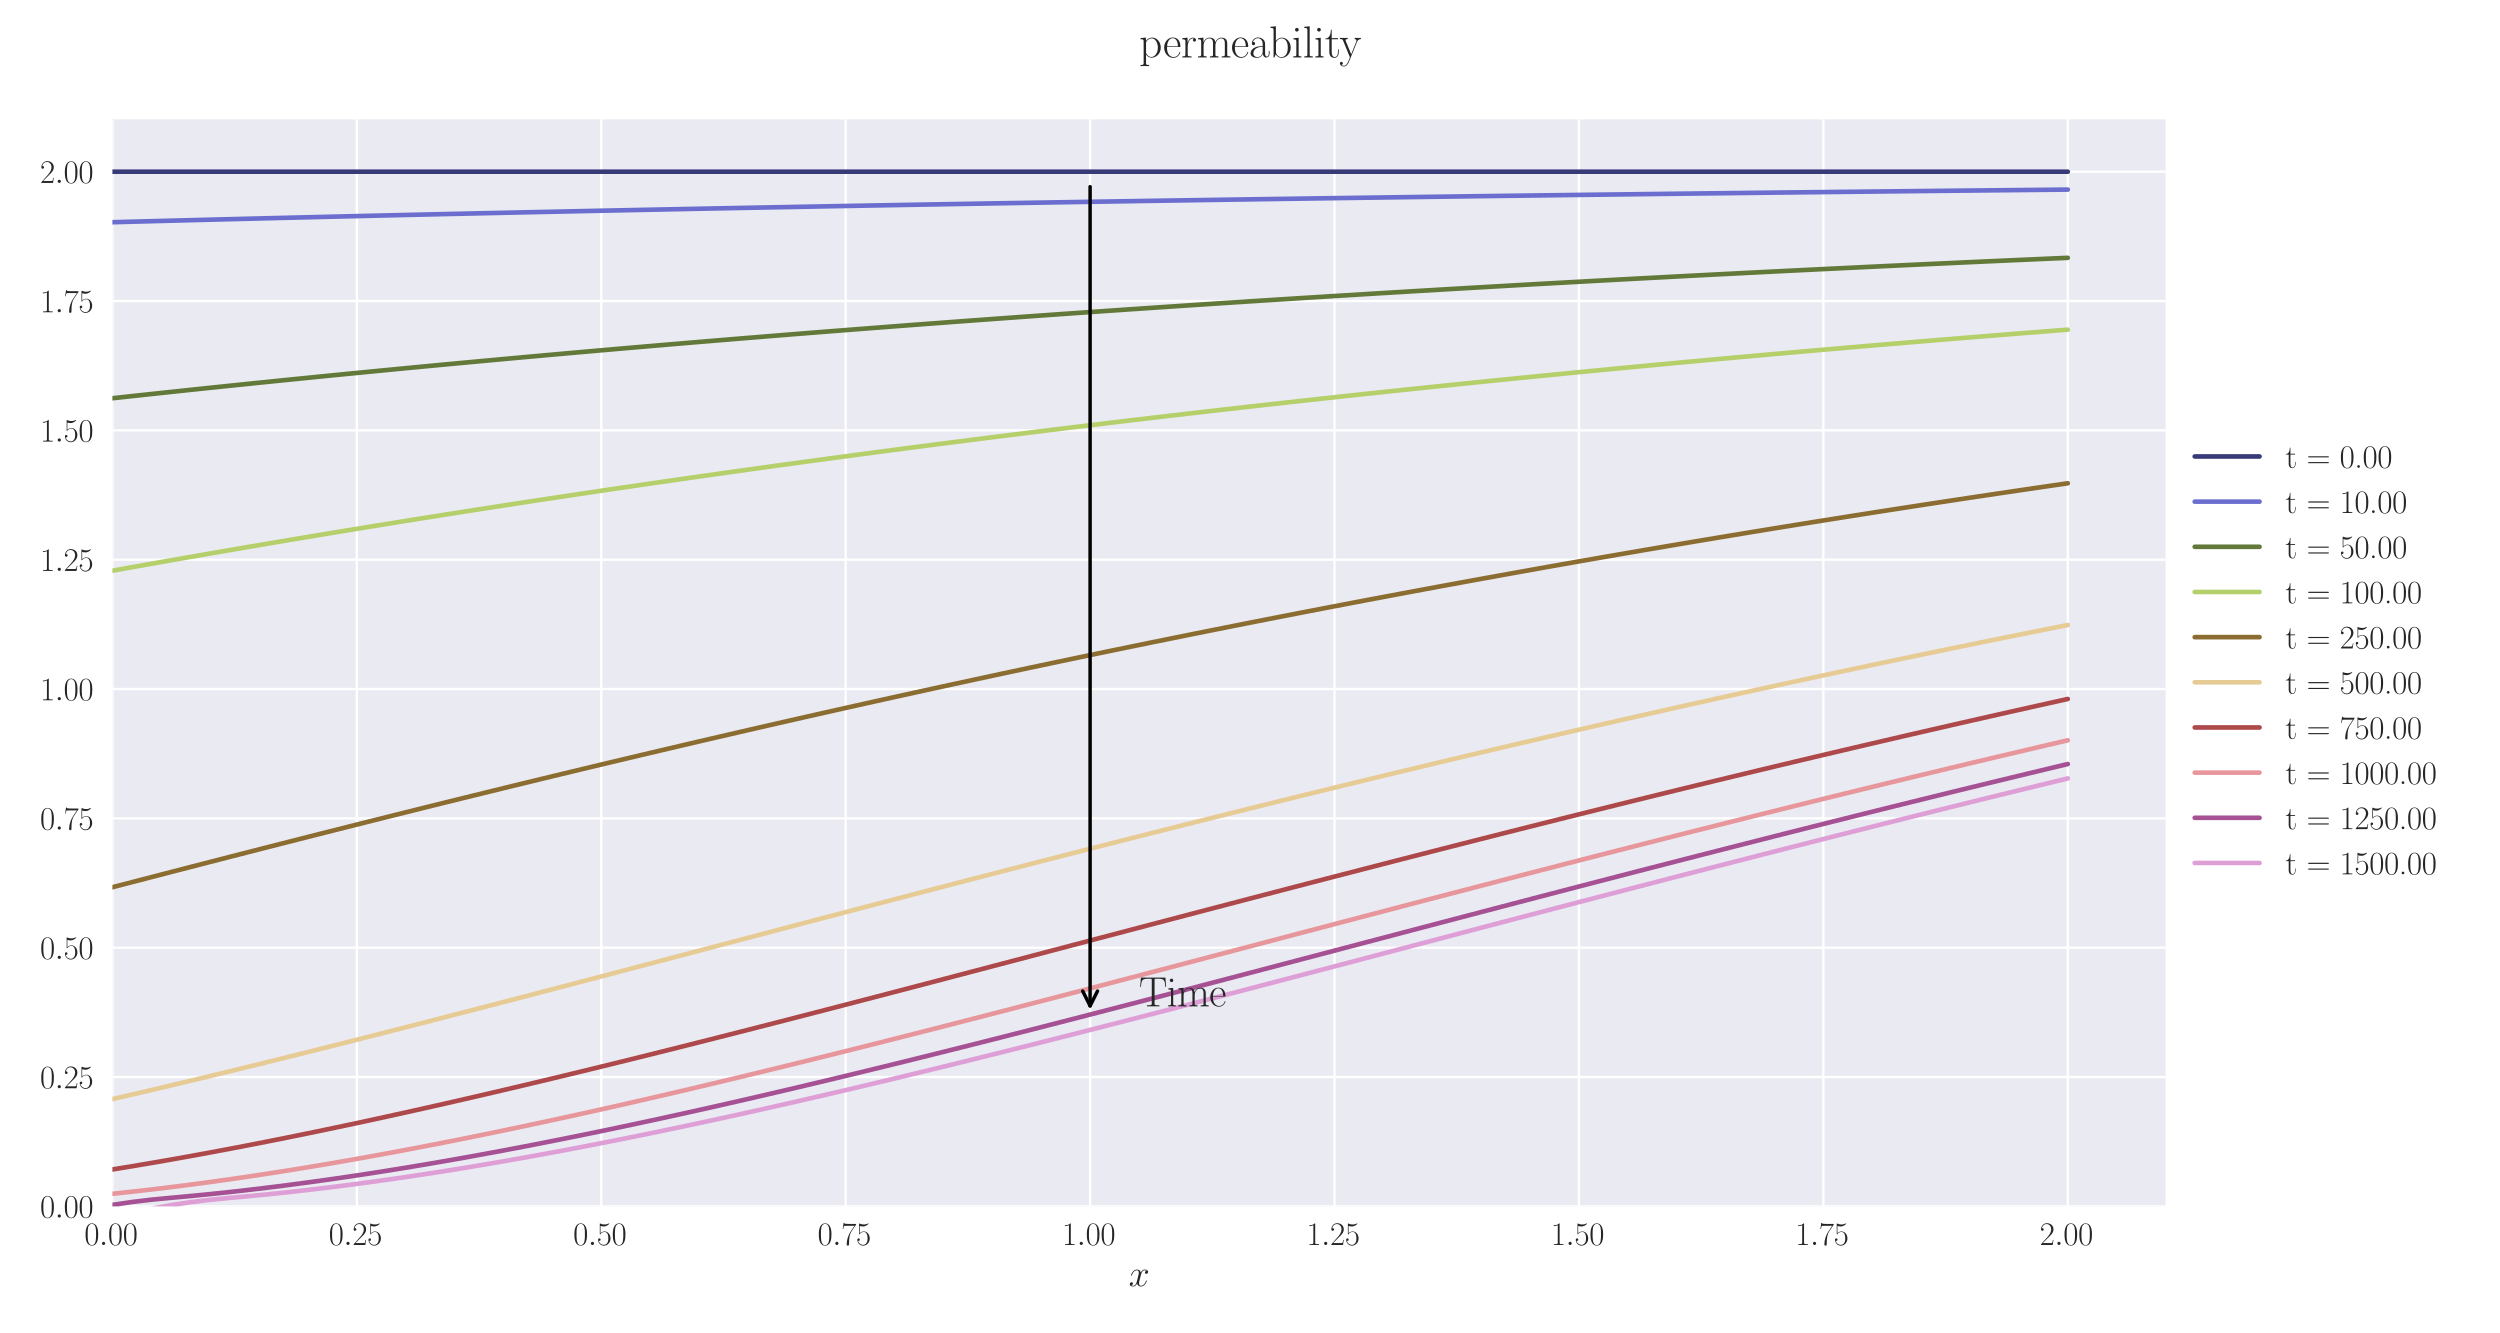 <?xml version="1.0" encoding="utf-8" standalone="no"?>
<!DOCTYPE svg PUBLIC "-//W3C//DTD SVG 1.1//EN"
  "http://www.w3.org/Graphics/SVG/1.1/DTD/svg11.dtd">
<svg xmlns:xlink="http://www.w3.org/1999/xlink" width="1080pt" height="576pt" viewBox="0 0 1080 576" xmlns="http://www.w3.org/2000/svg" version="1.1">
 <defs>
  <style type="text/css">*{stroke-linejoin: round; stroke-linecap: butt}</style>
 </defs>
 <g id="figure_1">
  <g id="patch_1">
   <path d="M 0 576 
L 1080 576 
L 1080 0 
L 0 0 
z
" style="fill: #ffffff"/>
  </g>
  <g id="axes_1">
   <g id="patch_2">
    <path d="M 48.559 521.153 
L 935.518 521.153 
L 935.518 51.564 
L 48.559 51.564 
z
" style="fill: #eaeaf2"/>
   </g>
   <g id="matplotlib.axis_1">
    <g id="xtick_1">
     <g id="line2d_1">
      <path d="M 48.559 521.153 
L 48.559 51.564 
" clip-path="url(#p980d25389e)" style="fill: none; stroke: #ffffff; stroke-linecap: round"/>
     </g>
     <g id="line2d_2"/>
     <g id="text_1">
      <!-- $\mathdefault{0.00}$ -->
      <g style="fill: #262626" transform="translate(36.42 537.839) scale(0.14 -0.14)">
       <defs>
        <path id="CMR17-30" d="M 2688 2025 
C 2688 2416 2682 3080 2413 3591 
C 2176 4039 1798 4198 1466 4198 
C 1158 4198 768 4058 525 3597 
C 269 3118 243 2524 243 2025 
C 243 1661 250 1106 448 619 
C 723 -39 1216 -128 1466 -128 
C 1760 -128 2208 -7 2470 600 
C 2662 1042 2688 1559 2688 2025 
z
M 1466 -26 
C 1056 -26 813 325 723 812 
C 653 1188 653 1738 653 2096 
C 653 2588 653 2997 736 3387 
C 858 3929 1216 4096 1466 4096 
C 1728 4096 2067 3923 2189 3400 
C 2272 3036 2278 2607 2278 2096 
C 2278 1680 2278 1169 2202 792 
C 2067 95 1690 -26 1466 -26 
z
" transform="scale(0.016)"/>
        <path id="CMMI12-3a" d="M 1178 307 
C 1178 492 1024 619 870 619 
C 685 619 557 466 557 313 
C 557 128 710 0 864 0 
C 1050 0 1178 153 1178 307 
z
" transform="scale(0.016)"/>
       </defs>
       <use xlink:href="#CMR17-30" transform="scale(0.996)"/>
       <use xlink:href="#CMMI12-3a" transform="translate(45.69 0) scale(0.996)"/>
       <use xlink:href="#CMR17-30" transform="translate(72.788 0) scale(0.996)"/>
       <use xlink:href="#CMR17-30" transform="translate(118.478 0) scale(0.996)"/>
      </g>
     </g>
    </g>
    <g id="xtick_2">
     <g id="line2d_3">
      <path d="M 154.149 521.153 
L 154.149 51.564 
" clip-path="url(#p980d25389e)" style="fill: none; stroke: #ffffff; stroke-linecap: round"/>
     </g>
     <g id="line2d_4"/>
     <g id="text_2">
      <!-- $\mathdefault{0.25}$ -->
      <g style="fill: #262626" transform="translate(142.01 537.839) scale(0.14 -0.14)">
       <defs>
        <path id="CMR17-32" d="M 2669 989 
L 2554 989 
C 2490 536 2438 459 2413 420 
C 2381 369 1920 369 1830 369 
L 602 369 
C 832 619 1280 1072 1824 1597 
C 2214 1967 2669 2402 2669 3035 
C 2669 3790 2067 4224 1395 4224 
C 691 4224 262 3604 262 3030 
C 262 2780 448 2748 525 2748 
C 589 2748 781 2787 781 3010 
C 781 3207 614 3264 525 3264 
C 486 3264 448 3258 422 3245 
C 544 3790 915 4058 1306 4058 
C 1862 4058 2227 3617 2227 3035 
C 2227 2479 1901 2000 1536 1584 
L 262 146 
L 262 0 
L 2515 0 
L 2669 989 
z
" transform="scale(0.016)"/>
        <path id="CMR17-35" d="M 730 3692 
C 794 3666 1056 3584 1325 3584 
C 1920 3584 2246 3911 2432 4100 
C 2432 4157 2432 4192 2394 4192 
C 2387 4192 2374 4192 2323 4163 
C 2099 4058 1837 3973 1517 3973 
C 1325 3973 1037 3999 723 4139 
C 653 4171 640 4171 634 4171 
C 602 4171 595 4164 595 4037 
L 595 2203 
C 595 2089 595 2057 659 2057 
C 691 2057 704 2070 736 2114 
C 941 2401 1222 2522 1542 2522 
C 1766 2522 2246 2382 2246 1289 
C 2246 1085 2246 715 2054 421 
C 1894 159 1645 25 1370 25 
C 947 25 518 320 403 814 
C 429 807 480 795 506 795 
C 589 795 749 840 749 1038 
C 749 1210 627 1280 506 1280 
C 358 1280 262 1190 262 1011 
C 262 454 704 -128 1382 -128 
C 2042 -128 2669 440 2669 1264 
C 2669 2030 2170 2624 1549 2624 
C 1222 2624 947 2503 730 2274 
L 730 3692 
z
" transform="scale(0.016)"/>
       </defs>
       <use xlink:href="#CMR17-30" transform="scale(0.996)"/>
       <use xlink:href="#CMMI12-3a" transform="translate(45.69 0) scale(0.996)"/>
       <use xlink:href="#CMR17-32" transform="translate(72.788 0) scale(0.996)"/>
       <use xlink:href="#CMR17-35" transform="translate(118.478 0) scale(0.996)"/>
      </g>
     </g>
    </g>
    <g id="xtick_3">
     <g id="line2d_5">
      <path d="M 259.74 521.153 
L 259.74 51.564 
" clip-path="url(#p980d25389e)" style="fill: none; stroke: #ffffff; stroke-linecap: round"/>
     </g>
     <g id="line2d_6"/>
     <g id="text_3">
      <!-- $\mathdefault{0.50}$ -->
      <g style="fill: #262626" transform="translate(247.6 537.839) scale(0.14 -0.14)">
       <use xlink:href="#CMR17-30" transform="scale(0.996)"/>
       <use xlink:href="#CMMI12-3a" transform="translate(45.69 0) scale(0.996)"/>
       <use xlink:href="#CMR17-35" transform="translate(72.788 0) scale(0.996)"/>
       <use xlink:href="#CMR17-30" transform="translate(118.478 0) scale(0.996)"/>
      </g>
     </g>
    </g>
    <g id="xtick_4">
     <g id="line2d_7">
      <path d="M 365.33 521.153 
L 365.33 51.564 
" clip-path="url(#p980d25389e)" style="fill: none; stroke: #ffffff; stroke-linecap: round"/>
     </g>
     <g id="line2d_8"/>
     <g id="text_4">
      <!-- $\mathdefault{0.75}$ -->
      <g style="fill: #262626" transform="translate(353.19 537.839) scale(0.14 -0.14)">
       <defs>
        <path id="CMR17-37" d="M 2886 3941 
L 2886 4081 
L 1382 4081 
C 634 4081 621 4165 595 4288 
L 480 4288 
L 294 3094 
L 410 3094 
C 429 3215 474 3540 550 3661 
C 589 3712 1062 3712 1171 3712 
L 2579 3712 
L 1869 2661 
C 1395 1954 1069 999 1069 165 
C 1069 89 1069 -128 1299 -128 
C 1530 -128 1530 89 1530 171 
L 1530 465 
C 1530 1508 1709 2196 2003 2636 
L 2886 3941 
z
" transform="scale(0.016)"/>
       </defs>
       <use xlink:href="#CMR17-30" transform="scale(0.996)"/>
       <use xlink:href="#CMMI12-3a" transform="translate(45.69 0) scale(0.996)"/>
       <use xlink:href="#CMR17-37" transform="translate(72.788 0) scale(0.996)"/>
       <use xlink:href="#CMR17-35" transform="translate(118.478 0) scale(0.996)"/>
      </g>
     </g>
    </g>
    <g id="xtick_5">
     <g id="line2d_9">
      <path d="M 470.92 521.153 
L 470.92 51.564 
" clip-path="url(#p980d25389e)" style="fill: none; stroke: #ffffff; stroke-linecap: round"/>
     </g>
     <g id="line2d_10"/>
     <g id="text_5">
      <!-- $\mathdefault{1.00}$ -->
      <g style="fill: #262626" transform="translate(458.781 537.839) scale(0.14 -0.14)">
       <defs>
        <path id="CMR17-31" d="M 1702 4058 
C 1702 4192 1696 4192 1606 4192 
C 1357 3916 979 3827 621 3827 
C 602 3827 570 3827 563 3808 
C 557 3795 557 3782 557 3648 
C 755 3648 1088 3686 1344 3839 
L 1344 461 
C 1344 236 1331 160 781 160 
L 589 160 
L 589 0 
C 896 0 1216 0 1523 0 
C 1830 0 2150 0 2458 0 
L 2458 160 
L 2266 160 
C 1715 160 1702 230 1702 458 
L 1702 4058 
z
" transform="scale(0.016)"/>
       </defs>
       <use xlink:href="#CMR17-31" transform="scale(0.996)"/>
       <use xlink:href="#CMMI12-3a" transform="translate(45.69 0) scale(0.996)"/>
       <use xlink:href="#CMR17-30" transform="translate(72.788 0) scale(0.996)"/>
       <use xlink:href="#CMR17-30" transform="translate(118.478 0) scale(0.996)"/>
      </g>
     </g>
    </g>
    <g id="xtick_6">
     <g id="line2d_11">
      <path d="M 576.511 521.153 
L 576.511 51.564 
" clip-path="url(#p980d25389e)" style="fill: none; stroke: #ffffff; stroke-linecap: round"/>
     </g>
     <g id="line2d_12"/>
     <g id="text_6">
      <!-- $\mathdefault{1.25}$ -->
      <g style="fill: #262626" transform="translate(564.371 537.839) scale(0.14 -0.14)">
       <use xlink:href="#CMR17-31" transform="scale(0.996)"/>
       <use xlink:href="#CMMI12-3a" transform="translate(45.69 0) scale(0.996)"/>
       <use xlink:href="#CMR17-32" transform="translate(72.788 0) scale(0.996)"/>
       <use xlink:href="#CMR17-35" transform="translate(118.478 0) scale(0.996)"/>
      </g>
     </g>
    </g>
    <g id="xtick_7">
     <g id="line2d_13">
      <path d="M 682.101 521.153 
L 682.101 51.564 
" clip-path="url(#p980d25389e)" style="fill: none; stroke: #ffffff; stroke-linecap: round"/>
     </g>
     <g id="line2d_14"/>
     <g id="text_7">
      <!-- $\mathdefault{1.50}$ -->
      <g style="fill: #262626" transform="translate(669.961 537.839) scale(0.14 -0.14)">
       <use xlink:href="#CMR17-31" transform="scale(0.996)"/>
       <use xlink:href="#CMMI12-3a" transform="translate(45.69 0) scale(0.996)"/>
       <use xlink:href="#CMR17-35" transform="translate(72.788 0) scale(0.996)"/>
       <use xlink:href="#CMR17-30" transform="translate(118.478 0) scale(0.996)"/>
      </g>
     </g>
    </g>
    <g id="xtick_8">
     <g id="line2d_15">
      <path d="M 787.691 521.153 
L 787.691 51.564 
" clip-path="url(#p980d25389e)" style="fill: none; stroke: #ffffff; stroke-linecap: round"/>
     </g>
     <g id="line2d_16"/>
     <g id="text_8">
      <!-- $\mathdefault{1.75}$ -->
      <g style="fill: #262626" transform="translate(775.552 537.839) scale(0.14 -0.14)">
       <use xlink:href="#CMR17-31" transform="scale(0.996)"/>
       <use xlink:href="#CMMI12-3a" transform="translate(45.69 0) scale(0.996)"/>
       <use xlink:href="#CMR17-37" transform="translate(72.788 0) scale(0.996)"/>
       <use xlink:href="#CMR17-35" transform="translate(118.478 0) scale(0.996)"/>
      </g>
     </g>
    </g>
    <g id="xtick_9">
     <g id="line2d_17">
      <path d="M 893.282 521.153 
L 893.282 51.564 
" clip-path="url(#p980d25389e)" style="fill: none; stroke: #ffffff; stroke-linecap: round"/>
     </g>
     <g id="line2d_18"/>
     <g id="text_9">
      <!-- $\mathdefault{2.00}$ -->
      <g style="fill: #262626" transform="translate(881.142 537.839) scale(0.14 -0.14)">
       <use xlink:href="#CMR17-32" transform="scale(0.996)"/>
       <use xlink:href="#CMMI12-3a" transform="translate(45.69 0) scale(0.996)"/>
       <use xlink:href="#CMR17-30" transform="translate(72.788 0) scale(0.996)"/>
       <use xlink:href="#CMR17-30" transform="translate(118.478 0) scale(0.996)"/>
      </g>
     </g>
    </g>
    <g id="text_10">
     <!-- $x$ -->
     <g style="fill: #262626" transform="translate(487.604 555.621) scale(0.16 -0.16)">
      <defs>
       <path id="CMMI12-78" d="M 3034 2606 
C 2829 2567 2752 2414 2752 2293 
C 2752 2139 2874 2088 2963 2088 
C 3155 2088 3290 2254 3290 2427 
C 3290 2695 2982 2816 2714 2816 
C 2323 2816 2106 2433 2048 2312 
C 1901 2816 1504 2816 1389 2816 
C 736 2816 390 1980 390 1839 
C 390 1814 416 1782 461 1782 
C 512 1782 525 1820 538 1846 
C 755 2555 1184 2689 1370 2689 
C 1658 2689 1715 2420 1715 2267 
C 1715 2127 1677 1980 1600 1673 
L 1382 798 
C 1286 415 1101 64 762 64 
C 730 64 570 64 435 147 
C 666 192 717 383 717 460 
C 717 588 621 664 499 664 
C 346 664 179 530 179 326 
C 179 57 480 -64 755 -64 
C 1062 -64 1280 179 1414 441 
C 1517 64 1837 -64 2074 -64 
C 2726 -64 3072 773 3072 913 
C 3072 945 3046 971 3008 971 
C 2950 971 2944 939 2925 888 
C 2752 326 2381 64 2093 64 
C 1869 64 1747 230 1747 492 
C 1747 632 1773 734 1875 1156 
L 2099 2024 
C 2195 2408 2413 2689 2707 2689 
C 2720 2689 2899 2689 3034 2606 
z
" transform="scale(0.016)"/>
      </defs>
      <use xlink:href="#CMMI12-78" transform="scale(0.996)"/>
     </g>
    </g>
   </g>
   <g id="matplotlib.axis_2">
    <g id="ytick_1">
     <g id="line2d_19">
      <path d="M 48.559 521.153 
L 935.518 521.153 
" clip-path="url(#p980d25389e)" style="fill: none; stroke: #ffffff; stroke-linecap: round"/>
     </g>
     <g id="line2d_20"/>
     <g id="text_11">
      <!-- $\mathdefault{0.00}$ -->
      <g style="fill: #262626" transform="translate(17.28 525.996) scale(0.14 -0.14)">
       <use xlink:href="#CMR17-30" transform="scale(0.996)"/>
       <use xlink:href="#CMMI12-3a" transform="translate(45.69 0) scale(0.996)"/>
       <use xlink:href="#CMR17-30" transform="translate(72.788 0) scale(0.996)"/>
       <use xlink:href="#CMR17-30" transform="translate(118.478 0) scale(0.996)"/>
      </g>
     </g>
    </g>
    <g id="ytick_2">
     <g id="line2d_21">
      <path d="M 48.559 465.281 
L 935.518 465.281 
" clip-path="url(#p980d25389e)" style="fill: none; stroke: #ffffff; stroke-linecap: round"/>
     </g>
     <g id="line2d_22"/>
     <g id="text_12">
      <!-- $\mathdefault{0.25}$ -->
      <g style="fill: #262626" transform="translate(17.28 470.124) scale(0.14 -0.14)">
       <use xlink:href="#CMR17-30" transform="scale(0.996)"/>
       <use xlink:href="#CMMI12-3a" transform="translate(45.69 0) scale(0.996)"/>
       <use xlink:href="#CMR17-32" transform="translate(72.788 0) scale(0.996)"/>
       <use xlink:href="#CMR17-35" transform="translate(118.478 0) scale(0.996)"/>
      </g>
     </g>
    </g>
    <g id="ytick_3">
     <g id="line2d_23">
      <path d="M 48.559 409.41 
L 935.518 409.41 
" clip-path="url(#p980d25389e)" style="fill: none; stroke: #ffffff; stroke-linecap: round"/>
     </g>
     <g id="line2d_24"/>
     <g id="text_13">
      <!-- $\mathdefault{0.50}$ -->
      <g style="fill: #262626" transform="translate(17.28 414.253) scale(0.14 -0.14)">
       <use xlink:href="#CMR17-30" transform="scale(0.996)"/>
       <use xlink:href="#CMMI12-3a" transform="translate(45.69 0) scale(0.996)"/>
       <use xlink:href="#CMR17-35" transform="translate(72.788 0) scale(0.996)"/>
       <use xlink:href="#CMR17-30" transform="translate(118.478 0) scale(0.996)"/>
      </g>
     </g>
    </g>
    <g id="ytick_4">
     <g id="line2d_25">
      <path d="M 48.559 353.538 
L 935.518 353.538 
" clip-path="url(#p980d25389e)" style="fill: none; stroke: #ffffff; stroke-linecap: round"/>
     </g>
     <g id="line2d_26"/>
     <g id="text_14">
      <!-- $\mathdefault{0.75}$ -->
      <g style="fill: #262626" transform="translate(17.28 358.381) scale(0.14 -0.14)">
       <use xlink:href="#CMR17-30" transform="scale(0.996)"/>
       <use xlink:href="#CMMI12-3a" transform="translate(45.69 0) scale(0.996)"/>
       <use xlink:href="#CMR17-37" transform="translate(72.788 0) scale(0.996)"/>
       <use xlink:href="#CMR17-35" transform="translate(118.478 0) scale(0.996)"/>
      </g>
     </g>
    </g>
    <g id="ytick_5">
     <g id="line2d_27">
      <path d="M 48.559 297.667 
L 935.518 297.667 
" clip-path="url(#p980d25389e)" style="fill: none; stroke: #ffffff; stroke-linecap: round"/>
     </g>
     <g id="line2d_28"/>
     <g id="text_15">
      <!-- $\mathdefault{1.00}$ -->
      <g style="fill: #262626" transform="translate(17.28 302.51) scale(0.14 -0.14)">
       <use xlink:href="#CMR17-31" transform="scale(0.996)"/>
       <use xlink:href="#CMMI12-3a" transform="translate(45.69 0) scale(0.996)"/>
       <use xlink:href="#CMR17-30" transform="translate(72.788 0) scale(0.996)"/>
       <use xlink:href="#CMR17-30" transform="translate(118.478 0) scale(0.996)"/>
      </g>
     </g>
    </g>
    <g id="ytick_6">
     <g id="line2d_29">
      <path d="M 48.559 241.795 
L 935.518 241.795 
" clip-path="url(#p980d25389e)" style="fill: none; stroke: #ffffff; stroke-linecap: round"/>
     </g>
     <g id="line2d_30"/>
     <g id="text_16">
      <!-- $\mathdefault{1.25}$ -->
      <g style="fill: #262626" transform="translate(17.28 246.638) scale(0.14 -0.14)">
       <use xlink:href="#CMR17-31" transform="scale(0.996)"/>
       <use xlink:href="#CMMI12-3a" transform="translate(45.69 0) scale(0.996)"/>
       <use xlink:href="#CMR17-32" transform="translate(72.788 0) scale(0.996)"/>
       <use xlink:href="#CMR17-35" transform="translate(118.478 0) scale(0.996)"/>
      </g>
     </g>
    </g>
    <g id="ytick_7">
     <g id="line2d_31">
      <path d="M 48.559 185.923 
L 935.518 185.923 
" clip-path="url(#p980d25389e)" style="fill: none; stroke: #ffffff; stroke-linecap: round"/>
     </g>
     <g id="line2d_32"/>
     <g id="text_17">
      <!-- $\mathdefault{1.50}$ -->
      <g style="fill: #262626" transform="translate(17.28 190.766) scale(0.14 -0.14)">
       <use xlink:href="#CMR17-31" transform="scale(0.996)"/>
       <use xlink:href="#CMMI12-3a" transform="translate(45.69 0) scale(0.996)"/>
       <use xlink:href="#CMR17-35" transform="translate(72.788 0) scale(0.996)"/>
       <use xlink:href="#CMR17-30" transform="translate(118.478 0) scale(0.996)"/>
      </g>
     </g>
    </g>
    <g id="ytick_8">
     <g id="line2d_33">
      <path d="M 48.559 130.052 
L 935.518 130.052 
" clip-path="url(#p980d25389e)" style="fill: none; stroke: #ffffff; stroke-linecap: round"/>
     </g>
     <g id="line2d_34"/>
     <g id="text_18">
      <!-- $\mathdefault{1.75}$ -->
      <g style="fill: #262626" transform="translate(17.28 134.895) scale(0.14 -0.14)">
       <use xlink:href="#CMR17-31" transform="scale(0.996)"/>
       <use xlink:href="#CMMI12-3a" transform="translate(45.69 0) scale(0.996)"/>
       <use xlink:href="#CMR17-37" transform="translate(72.788 0) scale(0.996)"/>
       <use xlink:href="#CMR17-35" transform="translate(118.478 0) scale(0.996)"/>
      </g>
     </g>
    </g>
    <g id="ytick_9">
     <g id="line2d_35">
      <path d="M 48.559 74.18 
L 935.518 74.18 
" clip-path="url(#p980d25389e)" style="fill: none; stroke: #ffffff; stroke-linecap: round"/>
     </g>
     <g id="line2d_36"/>
     <g id="text_19">
      <!-- $\mathdefault{2.00}$ -->
      <g style="fill: #262626" transform="translate(17.28 79.023) scale(0.14 -0.14)">
       <use xlink:href="#CMR17-32" transform="scale(0.996)"/>
       <use xlink:href="#CMMI12-3a" transform="translate(45.69 0) scale(0.996)"/>
       <use xlink:href="#CMR17-30" transform="translate(72.788 0) scale(0.996)"/>
       <use xlink:href="#CMR17-30" transform="translate(118.478 0) scale(0.996)"/>
      </g>
     </g>
    </g>
   </g>
   <g id="line2d_37">
    <path d="M 48.559 74.18 
L 57.006 74.18 
L 65.454 74.18 
L 73.901 74.18 
L 82.348 74.18 
L 90.795 74.18 
L 99.242 74.18 
L 107.69 74.18 
L 116.137 74.18 
L 124.584 74.18 
L 133.031 74.18 
L 141.479 74.18 
L 149.926 74.18 
L 158.373 74.18 
L 166.82 74.18 
L 175.267 74.18 
L 183.715 74.18 
L 192.162 74.18 
L 200.609 74.18 
L 209.056 74.18 
L 217.504 74.18 
L 225.951 74.18 
L 234.398 74.18 
L 242.845 74.18 
L 251.292 74.18 
L 259.74 74.18 
L 268.187 74.18 
L 276.634 74.18 
L 285.081 74.18 
L 293.529 74.18 
L 301.976 74.18 
L 310.423 74.18 
L 318.87 74.18 
L 327.317 74.18 
L 335.765 74.18 
L 344.212 74.18 
L 352.659 74.18 
L 361.106 74.18 
L 369.554 74.18 
L 378.001 74.18 
L 386.448 74.18 
L 394.895 74.18 
L 403.343 74.18 
L 411.79 74.18 
L 420.237 74.18 
L 428.684 74.18 
L 437.131 74.18 
L 445.579 74.18 
L 454.026 74.18 
L 462.473 74.18 
L 470.92 74.18 
L 479.368 74.18 
L 487.815 74.18 
L 496.262 74.18 
L 504.709 74.18 
L 513.156 74.18 
L 521.604 74.18 
L 530.051 74.18 
L 538.498 74.18 
L 546.945 74.18 
L 555.393 74.18 
L 563.84 74.18 
L 572.287 74.18 
L 580.734 74.18 
L 589.181 74.18 
L 597.629 74.18 
L 606.076 74.18 
L 614.523 74.18 
L 622.97 74.18 
L 631.418 74.18 
L 639.865 74.18 
L 648.312 74.18 
L 656.759 74.18 
L 665.206 74.18 
L 673.654 74.18 
L 682.101 74.18 
L 690.548 74.18 
L 698.995 74.18 
L 707.443 74.18 
L 715.89 74.18 
L 724.337 74.18 
L 732.784 74.18 
L 741.232 74.18 
L 749.679 74.18 
L 758.126 74.18 
L 766.573 74.18 
L 775.02 74.18 
L 783.468 74.18 
L 791.915 74.18 
L 800.362 74.18 
L 808.809 74.18 
L 817.257 74.18 
L 825.704 74.18 
L 834.151 74.18 
L 842.598 74.18 
L 851.045 74.18 
L 859.493 74.18 
L 867.94 74.18 
L 876.387 74.18 
L 884.834 74.18 
L 893.282 74.18 
" clip-path="url(#p980d25389e)" style="fill: none; stroke: #393b79; stroke-width: 2; stroke-linecap: round"/>
   </g>
   <g id="line2d_38">
    <path d="M 48.559 96.001 
L 57.006 95.778 
L 65.454 95.555 
L 73.901 95.335 
L 82.348 95.117 
L 90.795 94.902 
L 99.242 94.689 
L 107.69 94.478 
L 116.137 94.27 
L 124.584 94.064 
L 133.031 93.86 
L 141.479 93.658 
L 149.926 93.457 
L 158.373 93.258 
L 166.82 93.061 
L 175.267 92.867 
L 183.715 92.674 
L 192.162 92.484 
L 200.609 92.296 
L 209.056 92.109 
L 217.504 91.925 
L 225.951 91.743 
L 234.398 91.562 
L 242.845 91.383 
L 251.292 91.205 
L 259.74 91.029 
L 268.187 90.855 
L 276.634 90.683 
L 285.081 90.513 
L 293.529 90.345 
L 301.976 90.178 
L 310.423 90.013 
L 318.87 89.85 
L 327.317 89.689 
L 335.765 89.53 
L 344.212 89.371 
L 352.659 89.214 
L 361.106 89.058 
L 369.554 88.905 
L 378.001 88.752 
L 386.448 88.602 
L 394.895 88.453 
L 403.343 88.305 
L 411.79 88.16 
L 420.237 88.015 
L 428.684 87.873 
L 437.131 87.732 
L 445.579 87.592 
L 454.026 87.454 
L 462.473 87.317 
L 470.92 87.181 
L 479.368 87.046 
L 487.815 86.913 
L 496.262 86.781 
L 504.709 86.65 
L 513.156 86.521 
L 521.604 86.393 
L 530.051 86.267 
L 538.498 86.142 
L 546.945 86.018 
L 555.393 85.896 
L 563.84 85.775 
L 572.287 85.655 
L 580.734 85.537 
L 589.181 85.42 
L 597.629 85.304 
L 606.076 85.189 
L 614.523 85.074 
L 622.97 84.961 
L 631.418 84.849 
L 639.865 84.739 
L 648.312 84.629 
L 656.759 84.521 
L 665.206 84.413 
L 673.654 84.307 
L 682.101 84.202 
L 690.548 84.099 
L 698.995 83.996 
L 707.443 83.894 
L 715.89 83.794 
L 724.337 83.694 
L 732.784 83.596 
L 741.232 83.498 
L 749.679 83.402 
L 758.126 83.306 
L 766.573 83.212 
L 775.02 83.119 
L 783.468 83.026 
L 791.915 82.934 
L 800.362 82.843 
L 808.809 82.753 
L 817.257 82.664 
L 825.704 82.576 
L 834.151 82.488 
L 842.598 82.402 
L 851.045 82.317 
L 859.493 82.232 
L 867.94 82.148 
L 876.387 82.066 
L 884.834 81.984 
L 893.282 81.903 
" clip-path="url(#p980d25389e)" style="fill: none; stroke: #6b6ecf; stroke-width: 2; stroke-linecap: round"/>
   </g>
   <g id="line2d_39">
    <path d="M 48.559 172.04 
L 57.006 171.122 
L 65.454 170.21 
L 73.901 169.307 
L 82.348 168.412 
L 90.795 167.523 
L 99.242 166.645 
L 107.69 165.772 
L 116.137 164.908 
L 124.584 164.05 
L 133.031 163.202 
L 141.479 162.359 
L 149.926 161.525 
L 158.373 160.698 
L 166.82 159.879 
L 175.267 159.066 
L 183.715 158.261 
L 192.162 157.463 
L 200.609 156.673 
L 209.056 155.889 
L 217.504 155.113 
L 225.951 154.342 
L 234.398 153.58 
L 242.845 152.823 
L 251.292 152.075 
L 259.74 151.332 
L 268.187 150.596 
L 276.634 149.867 
L 285.081 149.144 
L 293.529 148.429 
L 301.976 147.719 
L 310.423 147.017 
L 318.87 146.319 
L 327.317 145.629 
L 335.765 144.945 
L 344.212 144.266 
L 352.659 143.596 
L 361.106 142.929 
L 369.554 142.27 
L 378.001 141.618 
L 386.448 140.969 
L 394.895 140.328 
L 403.343 139.692 
L 411.79 139.062 
L 420.237 138.438 
L 428.684 137.82 
L 437.131 137.207 
L 445.579 136.601 
L 454.026 135.999 
L 462.473 135.403 
L 470.92 134.813 
L 479.368 134.228 
L 487.815 133.648 
L 496.262 133.075 
L 504.709 132.506 
L 513.156 131.942 
L 521.604 131.384 
L 530.051 130.832 
L 538.498 130.283 
L 546.945 129.74 
L 555.393 129.204 
L 563.84 128.67 
L 572.287 128.142 
L 580.734 127.62 
L 589.181 127.102 
L 597.629 126.588 
L 606.076 126.08 
L 614.523 125.578 
L 622.97 125.078 
L 631.418 124.584 
L 639.865 124.094 
L 648.312 123.611 
L 656.759 123.13 
L 665.206 122.653 
L 673.654 122.182 
L 682.101 121.717 
L 690.548 121.253 
L 698.995 120.795 
L 707.443 120.341 
L 715.89 119.892 
L 724.337 119.447 
L 732.784 119.005 
L 741.232 118.568 
L 749.679 118.136 
L 758.126 117.708 
L 766.573 117.283 
L 775.02 116.862 
L 783.468 116.446 
L 791.915 116.034 
L 800.362 115.625 
L 808.809 115.22 
L 817.257 114.818 
L 825.704 114.422 
L 834.151 114.03 
L 842.598 113.639 
L 851.045 113.253 
L 859.493 112.87 
L 867.94 112.492 
L 876.387 112.118 
L 884.834 111.747 
L 893.282 111.378 
" clip-path="url(#p980d25389e)" style="fill: none; stroke: #637939; stroke-width: 2; stroke-linecap: round"/>
   </g>
   <g id="line2d_40">
    <path d="M 48.559 246.546 
L 57.006 245.036 
L 65.454 243.537 
L 73.901 242.049 
L 82.348 240.572 
L 90.795 239.106 
L 99.242 237.651 
L 107.69 236.206 
L 116.137 234.772 
L 124.584 233.349 
L 133.031 231.937 
L 141.479 230.534 
L 149.926 229.143 
L 158.373 227.762 
L 166.82 226.392 
L 175.267 225.033 
L 183.715 223.684 
L 192.162 222.345 
L 200.609 221.017 
L 209.056 219.698 
L 217.504 218.39 
L 225.951 217.093 
L 234.398 215.805 
L 242.845 214.528 
L 251.292 213.261 
L 259.74 212.004 
L 268.187 210.757 
L 276.634 209.519 
L 285.081 208.292 
L 293.529 207.075 
L 301.976 205.868 
L 310.423 204.669 
L 318.87 203.481 
L 327.317 202.302 
L 335.765 201.132 
L 344.212 199.973 
L 352.659 198.823 
L 361.106 197.683 
L 369.554 196.551 
L 378.001 195.429 
L 386.448 194.316 
L 394.895 193.213 
L 403.343 192.119 
L 411.79 191.033 
L 420.237 189.957 
L 428.684 188.89 
L 437.131 187.832 
L 445.579 186.782 
L 454.026 185.741 
L 462.473 184.71 
L 470.92 183.687 
L 479.368 182.671 
L 487.815 181.666 
L 496.262 180.669 
L 504.709 179.679 
L 513.156 178.699 
L 521.604 177.727 
L 530.051 176.763 
L 538.498 175.808 
L 546.945 174.861 
L 555.393 173.921 
L 563.84 172.991 
L 572.287 172.067 
L 580.734 171.153 
L 589.181 170.245 
L 597.629 169.346 
L 606.076 168.455 
L 614.523 167.571 
L 622.97 166.696 
L 631.418 165.826 
L 639.865 164.967 
L 648.312 164.113 
L 656.759 163.268 
L 665.206 162.429 
L 673.654 161.598 
L 682.101 160.775 
L 690.548 159.959 
L 698.995 159.149 
L 707.443 158.348 
L 715.89 157.553 
L 724.337 156.765 
L 732.784 155.984 
L 741.232 155.211 
L 749.679 154.443 
L 758.126 153.685 
L 766.573 152.93 
L 775.02 152.184 
L 783.468 151.444 
L 791.915 150.711 
L 800.362 149.984 
L 808.809 149.264 
L 817.257 148.552 
L 825.704 147.843 
L 834.151 147.143 
L 842.598 146.448 
L 851.045 145.76 
L 859.493 145.079 
L 867.94 144.402 
L 876.387 143.733 
L 884.834 143.069 
L 893.282 142.411 
" clip-path="url(#p980d25389e)" style="fill: none; stroke: #b5cf6b; stroke-width: 2; stroke-linecap: round"/>
   </g>
   <g id="line2d_41">
    <path d="M 48.559 383.292 
L 57.006 381.093 
L 65.454 378.899 
L 73.901 376.71 
L 82.348 374.526 
L 90.795 372.348 
L 99.242 370.176 
L 107.69 368.009 
L 116.137 365.849 
L 124.584 363.695 
L 133.031 361.548 
L 141.479 359.409 
L 149.926 357.276 
L 158.373 355.15 
L 166.82 353.032 
L 175.267 350.922 
L 183.715 348.82 
L 192.162 346.726 
L 200.609 344.641 
L 209.056 342.564 
L 217.504 340.495 
L 225.951 338.435 
L 234.398 336.384 
L 242.845 334.343 
L 251.292 332.31 
L 259.74 330.286 
L 268.187 328.273 
L 276.634 326.268 
L 285.081 324.274 
L 293.529 322.289 
L 301.976 320.314 
L 310.423 318.349 
L 318.87 316.394 
L 327.317 314.449 
L 335.765 312.515 
L 344.212 310.59 
L 352.659 308.676 
L 361.106 306.773 
L 369.554 304.88 
L 378.001 302.998 
L 386.448 301.126 
L 394.895 299.265 
L 403.343 297.415 
L 411.79 295.575 
L 420.237 293.746 
L 428.684 291.929 
L 437.131 290.122 
L 445.579 288.325 
L 454.026 286.54 
L 462.473 284.766 
L 470.92 283.003 
L 479.368 281.251 
L 487.815 279.51 
L 496.262 277.78 
L 504.709 276.062 
L 513.156 274.354 
L 521.604 272.658 
L 530.051 270.972 
L 538.498 269.297 
L 546.945 267.634 
L 555.393 265.983 
L 563.84 264.341 
L 572.287 262.711 
L 580.734 261.093 
L 589.181 259.484 
L 597.629 257.888 
L 606.076 256.302 
L 614.523 254.727 
L 622.97 253.164 
L 631.418 251.611 
L 639.865 250.069 
L 648.312 248.539 
L 656.759 247.019 
L 665.206 245.511 
L 673.654 244.012 
L 682.101 242.525 
L 690.548 241.049 
L 698.995 239.583 
L 707.443 238.128 
L 715.89 236.685 
L 724.337 235.251 
L 732.784 233.829 
L 741.232 232.417 
L 749.679 231.016 
L 758.126 229.625 
L 766.573 228.245 
L 775.02 226.875 
L 783.468 225.515 
L 791.915 224.166 
L 800.362 222.828 
L 808.809 221.5 
L 817.257 220.182 
L 825.704 218.874 
L 834.151 217.577 
L 842.598 216.29 
L 851.045 215.012 
L 859.493 213.745 
L 867.94 212.488 
L 876.387 211.24 
L 884.834 210.003 
L 893.282 208.775 
" clip-path="url(#p980d25389e)" style="fill: none; stroke: #8c6d31; stroke-width: 2; stroke-linecap: round"/>
   </g>
   <g id="line2d_42">
    <path d="M 48.559 474.809 
L 57.006 472.855 
L 65.454 470.881 
L 73.901 468.888 
L 82.348 466.876 
L 90.795 464.847 
L 99.242 462.801 
L 107.69 460.739 
L 116.137 458.662 
L 124.584 456.572 
L 133.031 454.468 
L 141.479 452.352 
L 149.926 450.224 
L 158.373 448.085 
L 166.82 445.937 
L 175.267 443.778 
L 183.715 441.611 
L 192.162 439.436 
L 200.609 437.254 
L 209.056 435.065 
L 217.504 432.87 
L 225.951 430.669 
L 234.398 428.464 
L 242.845 426.254 
L 251.292 424.04 
L 259.74 421.823 
L 268.187 419.603 
L 276.634 417.382 
L 285.081 415.158 
L 293.529 412.933 
L 301.976 410.708 
L 310.423 408.482 
L 318.87 406.257 
L 327.317 404.032 
L 335.765 401.808 
L 344.212 399.585 
L 352.659 397.364 
L 361.106 395.146 
L 369.554 392.93 
L 378.001 390.717 
L 386.448 388.507 
L 394.895 386.3 
L 403.343 384.098 
L 411.79 381.9 
L 420.237 379.707 
L 428.684 377.518 
L 437.131 375.334 
L 445.579 373.156 
L 454.026 370.983 
L 462.473 368.817 
L 470.92 366.656 
L 479.368 364.502 
L 487.815 362.355 
L 496.262 360.214 
L 504.709 358.081 
L 513.156 355.955 
L 521.604 353.836 
L 530.051 351.725 
L 538.498 349.622 
L 546.945 347.527 
L 555.393 345.44 
L 563.84 343.361 
L 572.287 341.292 
L 580.734 339.23 
L 589.181 337.178 
L 597.629 335.134 
L 606.076 333.1 
L 614.523 331.075 
L 622.97 329.06 
L 631.418 327.053 
L 639.865 325.057 
L 648.312 323.07 
L 656.759 321.093 
L 665.206 319.126 
L 673.654 317.169 
L 682.101 315.222 
L 690.548 313.286 
L 698.995 311.359 
L 707.443 309.442 
L 715.89 307.537 
L 724.337 305.641 
L 732.784 303.757 
L 741.232 301.882 
L 749.679 300.019 
L 758.126 298.166 
L 766.573 296.324 
L 775.02 294.492 
L 783.468 292.672 
L 791.915 290.862 
L 800.362 289.063 
L 808.809 287.275 
L 817.257 285.499 
L 825.704 283.733 
L 834.151 281.978 
L 842.598 280.234 
L 851.045 278.501 
L 859.493 276.779 
L 867.94 275.069 
L 876.387 273.369 
L 884.834 271.681 
L 893.282 270.003 
" clip-path="url(#p980d25389e)" style="fill: none; stroke: #e7cb94; stroke-width: 2; stroke-linecap: round"/>
   </g>
   <g id="line2d_43">
    <path d="M 48.559 505.212 
L 57.006 503.827 
L 65.454 502.399 
L 73.901 500.93 
L 82.348 499.421 
L 90.795 497.872 
L 99.242 496.287 
L 107.69 494.666 
L 116.137 493.011 
L 124.584 491.322 
L 133.031 489.602 
L 141.479 487.851 
L 149.926 486.071 
L 158.373 484.263 
L 166.82 482.429 
L 175.267 480.568 
L 183.715 478.683 
L 192.162 476.774 
L 200.609 474.843 
L 209.056 472.89 
L 217.504 470.917 
L 225.951 468.925 
L 234.398 466.914 
L 242.845 464.885 
L 251.292 462.84 
L 259.74 460.78 
L 268.187 458.704 
L 276.634 456.614 
L 285.081 454.511 
L 293.529 452.396 
L 301.976 450.269 
L 310.423 448.131 
L 318.87 445.984 
L 327.317 443.826 
L 335.765 441.66 
L 344.212 439.486 
L 352.659 437.304 
L 361.106 435.116 
L 369.554 432.922 
L 378.001 430.722 
L 386.448 428.517 
L 394.895 426.308 
L 403.343 424.095 
L 411.79 421.879 
L 420.237 419.66 
L 428.684 417.439 
L 437.131 415.216 
L 445.579 412.992 
L 454.026 410.767 
L 462.473 408.542 
L 470.92 406.317 
L 479.368 404.093 
L 487.815 401.87 
L 496.262 399.648 
L 504.709 397.427 
L 513.156 395.209 
L 521.604 392.994 
L 530.051 390.782 
L 538.498 388.572 
L 546.945 386.366 
L 555.393 384.165 
L 563.84 381.967 
L 572.287 379.774 
L 580.734 377.586 
L 589.181 375.403 
L 597.629 373.225 
L 606.076 371.053 
L 614.523 368.887 
L 622.97 366.727 
L 631.418 364.573 
L 639.865 362.426 
L 648.312 360.286 
L 656.759 358.153 
L 665.206 356.027 
L 673.654 353.909 
L 682.101 351.798 
L 690.548 349.695 
L 698.995 347.601 
L 707.443 345.514 
L 715.89 343.436 
L 724.337 341.367 
L 732.784 339.305 
L 741.232 337.254 
L 749.679 335.21 
L 758.126 333.176 
L 766.573 331.152 
L 775.02 329.136 
L 783.468 327.13 
L 791.915 325.134 
L 800.362 323.147 
L 808.809 321.171 
L 817.257 319.204 
L 825.704 317.247 
L 834.151 315.3 
L 842.598 313.364 
L 851.045 311.437 
L 859.493 309.521 
L 867.94 307.615 
L 876.387 305.72 
L 884.834 303.836 
L 893.282 301.961 
" clip-path="url(#p980d25389e)" style="fill: none; stroke: #ad494a; stroke-width: 2; stroke-linecap: round"/>
   </g>
   <g id="line2d_44">
    <path d="M 48.559 515.719 
L 57.006 514.817 
L 65.454 513.855 
L 73.901 512.835 
L 82.348 511.76 
L 90.795 510.631 
L 99.242 509.45 
L 107.69 508.219 
L 116.137 506.939 
L 124.584 505.613 
L 133.031 504.242 
L 141.479 502.827 
L 149.926 501.37 
L 158.373 499.872 
L 166.82 498.336 
L 175.267 496.761 
L 183.715 495.151 
L 192.162 493.506 
L 200.609 491.828 
L 209.056 490.117 
L 217.504 488.375 
L 225.951 486.604 
L 234.398 484.805 
L 242.845 482.978 
L 251.292 481.125 
L 259.74 479.247 
L 268.187 477.346 
L 276.634 475.422 
L 285.081 473.476 
L 293.529 471.509 
L 301.976 469.522 
L 310.423 467.517 
L 318.87 465.494 
L 327.317 463.454 
L 335.765 461.398 
L 344.212 459.327 
L 352.659 457.242 
L 361.106 455.143 
L 369.554 453.032 
L 378.001 450.909 
L 386.448 448.774 
L 394.895 446.63 
L 403.343 444.475 
L 411.79 442.312 
L 420.237 440.141 
L 428.684 437.962 
L 437.131 435.776 
L 445.579 433.583 
L 454.026 431.385 
L 462.473 429.182 
L 470.92 426.975 
L 479.368 424.763 
L 487.815 422.548 
L 496.262 420.33 
L 504.709 418.11 
L 513.156 415.888 
L 521.604 413.665 
L 530.051 411.44 
L 538.498 409.216 
L 546.945 406.991 
L 555.393 404.767 
L 563.84 402.543 
L 572.287 400.321 
L 580.734 398.101 
L 589.181 395.882 
L 597.629 393.666 
L 606.076 391.453 
L 614.523 389.243 
L 622.97 387.037 
L 631.418 384.834 
L 639.865 382.635 
L 648.312 380.441 
L 656.759 378.252 
L 665.206 376.067 
L 673.654 373.888 
L 682.101 371.715 
L 690.548 369.547 
L 698.995 367.385 
L 707.443 365.23 
L 715.89 363.081 
L 724.337 360.939 
L 732.784 358.804 
L 741.232 356.677 
L 749.679 354.556 
L 758.126 352.443 
L 766.573 350.339 
L 775.02 348.242 
L 783.468 346.153 
L 791.915 344.073 
L 800.362 342.001 
L 808.809 339.937 
L 817.257 337.883 
L 825.704 335.837 
L 834.151 333.801 
L 842.598 331.773 
L 851.045 329.755 
L 859.493 327.747 
L 867.94 325.748 
L 876.387 323.758 
L 884.834 321.779 
L 893.282 319.809 
" clip-path="url(#p980d25389e)" style="fill: none; stroke: #e7969c; stroke-width: 2; stroke-linecap: round"/>
   </g>
   <g id="line2d_45">
    <path d="M 48.559 520.511 
L 57.006 519.267 
L 65.454 518.263 
L 73.901 517.449 
L 82.348 516.681 
L 90.795 515.849 
L 99.242 514.955 
L 107.69 514.002 
L 116.137 512.991 
L 124.584 511.924 
L 133.031 510.803 
L 141.479 509.63 
L 149.926 508.406 
L 158.373 507.134 
L 166.82 505.815 
L 175.267 504.45 
L 183.715 503.042 
L 192.162 501.591 
L 200.609 500.1 
L 209.056 498.569 
L 217.504 497 
L 225.951 495.396 
L 234.398 493.756 
L 242.845 492.082 
L 251.292 490.377 
L 259.74 488.64 
L 268.187 486.873 
L 276.634 485.078 
L 285.081 483.255 
L 293.529 481.407 
L 301.976 479.533 
L 310.423 477.635 
L 318.87 475.714 
L 327.317 473.771 
L 335.765 471.808 
L 344.212 469.824 
L 352.659 467.822 
L 361.106 465.802 
L 369.554 463.765 
L 378.001 461.711 
L 386.448 459.643 
L 394.895 457.56 
L 403.343 455.463 
L 411.79 453.354 
L 420.237 451.232 
L 428.684 449.1 
L 437.131 446.957 
L 445.579 444.804 
L 454.026 442.642 
L 462.473 440.472 
L 470.92 438.294 
L 479.368 436.109 
L 487.815 433.918 
L 496.262 431.721 
L 504.709 429.519 
L 513.156 427.312 
L 521.604 425.101 
L 530.051 422.887 
L 538.498 420.67 
L 546.945 418.45 
L 555.393 416.228 
L 563.84 414.005 
L 572.287 411.781 
L 580.734 409.557 
L 589.181 407.332 
L 597.629 405.108 
L 606.076 402.885 
L 614.523 400.662 
L 622.97 398.442 
L 631.418 396.223 
L 639.865 394.007 
L 648.312 391.794 
L 656.759 389.583 
L 665.206 387.376 
L 673.654 385.173 
L 682.101 382.974 
L 690.548 380.779 
L 698.995 378.589 
L 707.443 376.404 
L 715.89 374.225 
L 724.337 372.05 
L 732.784 369.882 
L 741.232 367.719 
L 749.679 365.563 
L 758.126 363.413 
L 766.573 361.271 
L 775.02 359.135 
L 783.468 357.006 
L 791.915 354.885 
L 800.362 352.771 
L 808.809 350.665 
L 817.257 348.567 
L 825.704 346.477 
L 834.151 344.395 
L 842.598 342.322 
L 851.045 340.258 
L 859.493 338.202 
L 867.94 336.155 
L 876.387 334.117 
L 884.834 332.089 
L 893.282 330.069 
" clip-path="url(#p980d25389e)" style="fill: none; stroke: #a55194; stroke-width: 2; stroke-linecap: round"/>
   </g>
   <g id="line2d_46">
    <path d="M 48.559 526.501 
L 57.006 524.087 
L 65.454 522.148 
L 73.901 520.588 
L 82.348 519.33 
L 90.795 518.313 
L 99.242 517.49 
L 107.69 516.725 
L 116.137 515.897 
L 124.584 515.007 
L 133.031 514.057 
L 141.479 513.049 
L 149.926 511.985 
L 158.373 510.867 
L 166.82 509.697 
L 175.267 508.476 
L 183.715 507.207 
L 192.162 505.89 
L 200.609 504.528 
L 209.056 503.122 
L 217.504 501.674 
L 225.951 500.184 
L 234.398 498.656 
L 242.845 497.09 
L 251.292 495.487 
L 259.74 493.849 
L 268.187 492.178 
L 276.634 490.474 
L 285.081 488.739 
L 293.529 486.974 
L 301.976 485.18 
L 310.423 483.359 
L 318.87 481.512 
L 327.317 479.64 
L 335.765 477.743 
L 344.212 475.824 
L 352.659 473.882 
L 361.106 471.92 
L 369.554 469.938 
L 378.001 467.937 
L 386.448 465.917 
L 394.895 463.881 
L 403.343 461.829 
L 411.79 459.761 
L 420.237 457.679 
L 428.684 455.583 
L 437.131 453.475 
L 445.579 451.354 
L 454.026 449.222 
L 462.473 447.08 
L 470.92 444.928 
L 479.368 442.767 
L 487.815 440.597 
L 496.262 438.42 
L 504.709 436.235 
L 513.156 434.045 
L 521.604 431.848 
L 530.051 429.646 
L 538.498 427.44 
L 546.945 425.229 
L 555.393 423.015 
L 563.84 420.798 
L 572.287 418.579 
L 580.734 416.357 
L 589.181 414.134 
L 597.629 411.91 
L 606.076 409.686 
L 614.523 407.461 
L 622.97 405.237 
L 631.418 403.014 
L 639.865 400.792 
L 648.312 398.571 
L 656.759 396.353 
L 665.206 394.136 
L 673.654 391.923 
L 682.101 389.712 
L 690.548 387.505 
L 698.995 385.302 
L 707.443 383.103 
L 715.89 380.908 
L 724.337 378.717 
L 732.784 376.532 
L 741.232 374.352 
L 749.679 372.178 
L 758.126 370.009 
L 766.573 367.846 
L 775.02 365.69 
L 783.468 363.54 
L 791.915 361.397 
L 800.362 359.26 
L 808.809 357.131 
L 817.257 355.01 
L 825.704 352.896 
L 834.151 350.789 
L 842.598 348.691 
L 851.045 346.6 
L 859.493 344.518 
L 867.94 342.445 
L 876.387 340.38 
L 884.834 338.324 
L 893.282 336.276 
" clip-path="url(#p980d25389e)" style="fill: none; stroke: #de9ed6; stroke-width: 2; stroke-linecap: round"/>
   </g>
   <g id="patch_3">
    <path d="M 48.559 521.153 
L 48.559 51.564 
" style="fill: none"/>
   </g>
   <g id="patch_4">
    <path d="M 935.518 521.153 
L 935.518 51.564 
" style="fill: none"/>
   </g>
   <g id="patch_5">
    <path d="M 48.559 521.153 
L 935.518 521.153 
" style="fill: none"/>
   </g>
   <g id="patch_6">
    <path d="M 48.559 51.564 
L 935.518 51.564 
" style="fill: none"/>
   </g>
   <g id="patch_7">
    <path d="M 470.92 80.65 
Q 470.92 258.437 470.92 434.546 
" style="fill: none; stroke: #000000; stroke-width: 1.5; stroke-linecap: round"/>
    <path d="M 474.12 428.146 
L 470.92 434.546 
L 467.72 428.146 
" style="fill: none; stroke: #000000; stroke-width: 1.5; stroke-linecap: round"/>
   </g>
   <g id="text_20">
    <!-- Time -->
    <g style="fill: #262626" transform="translate(492.038 434.735) scale(0.18 -0.18)">
     <defs>
      <path id="CMR17-54" d="M 3981 4326 
L 288 4326 
L 179 2918 
L 294 2918 
C 378 3976 467 4160 1453 4160 
C 1568 4160 1754 4160 1805 4154 
C 1926 4135 1926 4058 1926 3912 
L 1926 459 
C 1926 230 1907 160 1376 160 
L 1197 160 
L 1197 0 
C 1504 0 1824 0 2138 0 
C 2451 0 2771 0 3078 0 
L 3078 160 
L 2899 160 
C 2368 160 2349 230 2349 459 
L 2349 3912 
C 2349 4052 2349 4129 2464 4154 
C 2515 4160 2701 4160 2816 4160 
C 3795 4160 3891 3976 3974 2918 
L 4090 2918 
L 3981 4326 
z
" transform="scale(0.016)"/>
      <path id="CMR17-69" d="M 992 3909 
C 992 4049 877 4170 730 4170 
C 589 4170 467 4056 467 3909 
C 467 3769 582 3648 730 3648 
C 870 3648 992 3763 992 3909 
z
M 243 2706 
L 243 2541 
C 602 2541 653 2502 653 2197 
L 653 427 
C 653 184 627 153 218 153 
L 218 -13 
C 371 0 646 0 806 0 
C 960 0 1222 0 1370 -13 
L 1370 153 
C 992 153 979 191 979 420 
L 979 2776 
L 243 2706 
z
" transform="scale(0.016)"/>
      <path id="CMR17-6d" d="M 4326 1933 
C 4326 2252 4269 2790 3507 2790 
C 3072 2790 2771 2496 2656 2151 
L 2650 2151 
C 2573 2676 2195 2790 1837 2790 
C 1331 2790 1069 2400 973 2144 
L 966 2144 
L 966 2790 
L 211 2720 
L 211 2554 
C 589 2554 646 2515 646 2208 
L 646 428 
C 646 184 621 153 211 153 
L 211 -13 
C 365 0 646 0 813 0 
C 979 0 1267 0 1421 -13 
L 1421 153 
C 1011 153 986 178 986 428 
L 986 1658 
C 986 2247 1344 2688 1792 2688 
C 2266 2688 2317 2266 2317 1958 
L 2317 428 
C 2317 184 2291 153 1882 153 
L 1882 -13 
C 2035 0 2317 0 2483 0 
C 2650 0 2938 0 3091 -13 
L 3091 153 
C 2682 153 2656 178 2656 428 
L 2656 1658 
C 2656 2247 3014 2688 3462 2688 
C 3936 2688 3987 2266 3987 1958 
L 3987 428 
C 3987 184 3962 153 3552 153 
L 3552 -13 
C 3706 0 3987 0 4154 0 
C 4320 0 4608 0 4762 -13 
L 4762 153 
C 4352 153 4326 178 4326 428 
L 4326 1933 
z
" transform="scale(0.016)"/>
      <path id="CMR17-65" d="M 2438 1472 
C 2464 1498 2464 1511 2464 1576 
C 2464 2238 2118 2816 1389 2816 
C 710 2816 173 2169 173 1383 
C 173 551 781 -64 1459 -64 
C 2176 -64 2458 607 2458 740 
C 2458 784 2419 784 2406 784 
C 2362 784 2355 771 2330 696 
C 2189 265 1837 51 1504 51 
C 1229 51 954 203 781 480 
C 582 803 582 1176 582 1472 
L 2438 1472 
z
M 589 1568 
C 634 2505 1126 2714 1382 2714 
C 1818 2714 2112 2297 2118 1568 
L 589 1568 
z
" transform="scale(0.016)"/>
     </defs>
     <use xlink:href="#CMR17-54" transform="scale(0.996)"/>
     <use xlink:href="#CMR17-69" transform="translate(66.51 0) scale(0.996)"/>
     <use xlink:href="#CMR17-6d" transform="translate(91.381 0) scale(0.996)"/>
     <use xlink:href="#CMR17-65" transform="translate(168.301 0) scale(0.996)"/>
    </g>
   </g>
   <g id="legend_1">
    <g id="line2d_47">
     <path d="M 948.118 197.198 
L 962.118 197.198 
L 976.118 197.198 
" style="fill: none; stroke: #393b79; stroke-width: 2; stroke-linecap: round"/>
    </g>
    <g id="text_21">
     <!-- t = 0.00 -->
     <g style="fill: #262626" transform="translate(987.318 202.098) scale(0.14 -0.14)">
      <defs>
       <path id="CMR17-74" d="M 966 2560 
L 1862 2560 
L 1862 2725 
L 966 2725 
L 966 3904 
L 851 3904 
C 838 3245 614 2668 70 2668 
L 70 2560 
L 627 2560 
L 627 771 
C 627 650 627 -64 1370 -64 
C 1747 -64 1965 306 1965 777 
L 1965 1140 
L 1850 1140 
L 1850 783 
C 1850 344 1677 51 1408 51 
C 1222 51 966 178 966 758 
L 966 2560 
z
" transform="scale(0.016)"/>
       <path id="CMR17-3d" d="M 4115 2017 
C 4211 2017 4307 2017 4307 2125 
C 4307 2240 4198 2240 4090 2240 
L 512 2240 
C 403 2240 294 2240 294 2125 
C 294 2017 390 2017 486 2017 
L 4115 2017 
z
M 4090 896 
C 4198 896 4307 896 4307 1011 
C 4307 1119 4211 1119 4115 1119 
L 486 1119 
C 390 1119 294 1119 294 1011 
C 294 896 403 896 512 896 
L 4090 896 
z
" transform="scale(0.016)"/>
       <path id="CMR17-2e" d="M 1062 261 
C 1062 420 934 522 800 522 
C 672 522 538 420 538 261 
C 538 102 666 0 800 0 
C 928 0 1062 102 1062 261 
z
" transform="scale(0.016)"/>
      </defs>
      <use xlink:href="#CMR17-74" transform="scale(0.996)"/>
      <use xlink:href="#CMR17-3d" transform="translate(65.357 0) scale(0.996)"/>
      <use xlink:href="#CMR17-30" transform="translate(167.147 0) scale(0.996)"/>
      <use xlink:href="#CMR17-2e" transform="translate(212.838 0) scale(0.996)"/>
      <use xlink:href="#CMR17-30" transform="translate(237.709 0) scale(0.996)"/>
      <use xlink:href="#CMR17-30" transform="translate(283.4 0) scale(0.996)"/>
     </g>
    </g>
    <g id="line2d_48">
     <path d="M 948.118 216.71 
L 962.118 216.71 
L 976.118 216.71 
" style="fill: none; stroke: #6b6ecf; stroke-width: 2; stroke-linecap: round"/>
    </g>
    <g id="text_22">
     <!-- t = 10.00 -->
     <g style="fill: #262626" transform="translate(987.318 221.61) scale(0.14 -0.14)">
      <use xlink:href="#CMR17-74" transform="scale(0.996)"/>
      <use xlink:href="#CMR17-3d" transform="translate(65.357 0) scale(0.996)"/>
      <use xlink:href="#CMR17-31" transform="translate(167.147 0) scale(0.996)"/>
      <use xlink:href="#CMR17-30" transform="translate(212.838 0) scale(0.996)"/>
      <use xlink:href="#CMR17-2e" transform="translate(258.528 0) scale(0.996)"/>
      <use xlink:href="#CMR17-30" transform="translate(283.4 0) scale(0.996)"/>
      <use xlink:href="#CMR17-30" transform="translate(329.09 0) scale(0.996)"/>
     </g>
    </g>
    <g id="line2d_49">
     <path d="M 948.118 236.222 
L 962.118 236.222 
L 976.118 236.222 
" style="fill: none; stroke: #637939; stroke-width: 2; stroke-linecap: round"/>
    </g>
    <g id="text_23">
     <!-- t = 50.00 -->
     <g style="fill: #262626" transform="translate(987.318 241.122) scale(0.14 -0.14)">
      <use xlink:href="#CMR17-74" transform="scale(0.996)"/>
      <use xlink:href="#CMR17-3d" transform="translate(65.357 0) scale(0.996)"/>
      <use xlink:href="#CMR17-35" transform="translate(167.147 0) scale(0.996)"/>
      <use xlink:href="#CMR17-30" transform="translate(212.838 0) scale(0.996)"/>
      <use xlink:href="#CMR17-2e" transform="translate(258.528 0) scale(0.996)"/>
      <use xlink:href="#CMR17-30" transform="translate(283.4 0) scale(0.996)"/>
      <use xlink:href="#CMR17-30" transform="translate(329.09 0) scale(0.996)"/>
     </g>
    </g>
    <g id="line2d_50">
     <path d="M 948.118 255.735 
L 962.118 255.735 
L 976.118 255.735 
" style="fill: none; stroke: #b5cf6b; stroke-width: 2; stroke-linecap: round"/>
    </g>
    <g id="text_24">
     <!-- t = 100.00 -->
     <g style="fill: #262626" transform="translate(987.318 260.635) scale(0.14 -0.14)">
      <use xlink:href="#CMR17-74" transform="scale(0.996)"/>
      <use xlink:href="#CMR17-3d" transform="translate(65.357 0) scale(0.996)"/>
      <use xlink:href="#CMR17-31" transform="translate(167.147 0) scale(0.996)"/>
      <use xlink:href="#CMR17-30" transform="translate(212.838 0) scale(0.996)"/>
      <use xlink:href="#CMR17-30" transform="translate(258.528 0) scale(0.996)"/>
      <use xlink:href="#CMR17-2e" transform="translate(304.219 0) scale(0.996)"/>
      <use xlink:href="#CMR17-30" transform="translate(329.09 0) scale(0.996)"/>
      <use xlink:href="#CMR17-30" transform="translate(374.78 0) scale(0.996)"/>
     </g>
    </g>
    <g id="line2d_51">
     <path d="M 948.118 275.247 
L 962.118 275.247 
L 976.118 275.247 
" style="fill: none; stroke: #8c6d31; stroke-width: 2; stroke-linecap: round"/>
    </g>
    <g id="text_25">
     <!-- t = 250.00 -->
     <g style="fill: #262626" transform="translate(987.318 280.147) scale(0.14 -0.14)">
      <use xlink:href="#CMR17-74" transform="scale(0.996)"/>
      <use xlink:href="#CMR17-3d" transform="translate(65.357 0) scale(0.996)"/>
      <use xlink:href="#CMR17-32" transform="translate(167.147 0) scale(0.996)"/>
      <use xlink:href="#CMR17-35" transform="translate(212.838 0) scale(0.996)"/>
      <use xlink:href="#CMR17-30" transform="translate(258.528 0) scale(0.996)"/>
      <use xlink:href="#CMR17-2e" transform="translate(304.219 0) scale(0.996)"/>
      <use xlink:href="#CMR17-30" transform="translate(329.09 0) scale(0.996)"/>
      <use xlink:href="#CMR17-30" transform="translate(374.78 0) scale(0.996)"/>
     </g>
    </g>
    <g id="line2d_52">
     <path d="M 948.118 294.759 
L 962.118 294.759 
L 976.118 294.759 
" style="fill: none; stroke: #e7cb94; stroke-width: 2; stroke-linecap: round"/>
    </g>
    <g id="text_26">
     <!-- t = 500.00 -->
     <g style="fill: #262626" transform="translate(987.318 299.659) scale(0.14 -0.14)">
      <use xlink:href="#CMR17-74" transform="scale(0.996)"/>
      <use xlink:href="#CMR17-3d" transform="translate(65.357 0) scale(0.996)"/>
      <use xlink:href="#CMR17-35" transform="translate(167.147 0) scale(0.996)"/>
      <use xlink:href="#CMR17-30" transform="translate(212.838 0) scale(0.996)"/>
      <use xlink:href="#CMR17-30" transform="translate(258.528 0) scale(0.996)"/>
      <use xlink:href="#CMR17-2e" transform="translate(304.219 0) scale(0.996)"/>
      <use xlink:href="#CMR17-30" transform="translate(329.09 0) scale(0.996)"/>
      <use xlink:href="#CMR17-30" transform="translate(374.78 0) scale(0.996)"/>
     </g>
    </g>
    <g id="line2d_53">
     <path d="M 948.118 314.271 
L 962.118 314.271 
L 976.118 314.271 
" style="fill: none; stroke: #ad494a; stroke-width: 2; stroke-linecap: round"/>
    </g>
    <g id="text_27">
     <!-- t = 750.00 -->
     <g style="fill: #262626" transform="translate(987.318 319.171) scale(0.14 -0.14)">
      <use xlink:href="#CMR17-74" transform="scale(0.996)"/>
      <use xlink:href="#CMR17-3d" transform="translate(65.357 0) scale(0.996)"/>
      <use xlink:href="#CMR17-37" transform="translate(167.147 0) scale(0.996)"/>
      <use xlink:href="#CMR17-35" transform="translate(212.838 0) scale(0.996)"/>
      <use xlink:href="#CMR17-30" transform="translate(258.528 0) scale(0.996)"/>
      <use xlink:href="#CMR17-2e" transform="translate(304.219 0) scale(0.996)"/>
      <use xlink:href="#CMR17-30" transform="translate(329.09 0) scale(0.996)"/>
      <use xlink:href="#CMR17-30" transform="translate(374.78 0) scale(0.996)"/>
     </g>
    </g>
    <g id="line2d_54">
     <path d="M 948.118 333.783 
L 962.118 333.783 
L 976.118 333.783 
" style="fill: none; stroke: #e7969c; stroke-width: 2; stroke-linecap: round"/>
    </g>
    <g id="text_28">
     <!-- t = 1000.00 -->
     <g style="fill: #262626" transform="translate(987.318 338.683) scale(0.14 -0.14)">
      <use xlink:href="#CMR17-74" transform="scale(0.996)"/>
      <use xlink:href="#CMR17-3d" transform="translate(65.357 0) scale(0.996)"/>
      <use xlink:href="#CMR17-31" transform="translate(167.147 0) scale(0.996)"/>
      <use xlink:href="#CMR17-30" transform="translate(212.838 0) scale(0.996)"/>
      <use xlink:href="#CMR17-30" transform="translate(258.528 0) scale(0.996)"/>
      <use xlink:href="#CMR17-30" transform="translate(304.219 0) scale(0.996)"/>
      <use xlink:href="#CMR17-2e" transform="translate(349.909 0) scale(0.996)"/>
      <use xlink:href="#CMR17-30" transform="translate(374.78 0) scale(0.996)"/>
      <use xlink:href="#CMR17-30" transform="translate(420.471 0) scale(0.996)"/>
     </g>
    </g>
    <g id="line2d_55">
     <path d="M 948.118 353.295 
L 962.118 353.295 
L 976.118 353.295 
" style="fill: none; stroke: #a55194; stroke-width: 2; stroke-linecap: round"/>
    </g>
    <g id="text_29">
     <!-- t = 1250.00 -->
     <g style="fill: #262626" transform="translate(987.318 358.195) scale(0.14 -0.14)">
      <use xlink:href="#CMR17-74" transform="scale(0.996)"/>
      <use xlink:href="#CMR17-3d" transform="translate(65.357 0) scale(0.996)"/>
      <use xlink:href="#CMR17-31" transform="translate(167.147 0) scale(0.996)"/>
      <use xlink:href="#CMR17-32" transform="translate(212.838 0) scale(0.996)"/>
      <use xlink:href="#CMR17-35" transform="translate(258.528 0) scale(0.996)"/>
      <use xlink:href="#CMR17-30" transform="translate(304.219 0) scale(0.996)"/>
      <use xlink:href="#CMR17-2e" transform="translate(349.909 0) scale(0.996)"/>
      <use xlink:href="#CMR17-30" transform="translate(374.78 0) scale(0.996)"/>
      <use xlink:href="#CMR17-30" transform="translate(420.471 0) scale(0.996)"/>
     </g>
    </g>
    <g id="line2d_56">
     <path d="M 948.118 372.807 
L 962.118 372.807 
L 976.118 372.807 
" style="fill: none; stroke: #de9ed6; stroke-width: 2; stroke-linecap: round"/>
    </g>
    <g id="text_30">
     <!-- t = 1500.00 -->
     <g style="fill: #262626" transform="translate(987.318 377.707) scale(0.14 -0.14)">
      <use xlink:href="#CMR17-74" transform="scale(0.996)"/>
      <use xlink:href="#CMR17-3d" transform="translate(65.357 0) scale(0.996)"/>
      <use xlink:href="#CMR17-31" transform="translate(167.147 0) scale(0.996)"/>
      <use xlink:href="#CMR17-35" transform="translate(212.838 0) scale(0.996)"/>
      <use xlink:href="#CMR17-30" transform="translate(258.528 0) scale(0.996)"/>
      <use xlink:href="#CMR17-30" transform="translate(304.219 0) scale(0.996)"/>
      <use xlink:href="#CMR17-2e" transform="translate(349.909 0) scale(0.996)"/>
      <use xlink:href="#CMR17-30" transform="translate(374.78 0) scale(0.996)"/>
      <use xlink:href="#CMR17-30" transform="translate(420.471 0) scale(0.996)"/>
     </g>
    </g>
   </g>
  </g>
  <g id="text_31">
   <!-- permeability -->
   <g style="fill: #262626" transform="translate(492.111 24.804) scale(0.192 -0.192)">
    <defs>
     <path id="CMR17-70" d="M 1408 -1063 
C 998 -1063 973 -1037 973 -789 
L 973 402 
C 1158 134 1427 -38 1766 -38 
C 2406 -38 3053 523 3053 1388 
C 3053 2191 2496 2802 1837 2802 
C 1453 2802 1139 2592 960 2338 
L 960 2802 
L 198 2732 
L 198 2567 
C 576 2567 634 2528 634 2223 
L 634 -789 
C 634 -1031 608 -1063 198 -1063 
L 198 -1228 
C 352 -1216 634 -1216 800 -1216 
C 966 -1216 1254 -1216 1408 -1228 
L 1408 -1063 
z
M 973 2012 
C 973 2102 973 2235 1222 2471 
C 1254 2497 1472 2688 1792 2688 
C 2259 2688 2643 2108 2643 1382 
C 2643 656 2234 64 1728 64 
C 1498 64 1248 172 1056 472 
C 973 612 973 650 973 752 
L 973 2012 
z
" transform="scale(0.016)"/>
     <path id="CMR17-72" d="M 960 1497 
C 960 2112 1222 2688 1702 2688 
C 1747 2688 1792 2682 1837 2662 
C 1837 2662 1696 2617 1696 2452 
C 1696 2298 1818 2234 1914 2234 
C 1990 2234 2131 2279 2131 2458 
C 2131 2663 1926 2790 1709 2790 
C 1222 2790 1011 2317 947 2093 
L 941 2093 
L 941 2790 
L 198 2720 
L 198 2554 
C 576 2554 634 2515 634 2208 
L 634 428 
C 634 184 608 153 198 153 
L 198 -13 
C 352 0 646 0 813 0 
C 998 0 1325 0 1498 -13 
L 1498 153 
C 1037 153 960 153 960 440 
L 960 1497 
z
" transform="scale(0.016)"/>
     <path id="CMR17-61" d="M 2304 1653 
C 2304 2072 2304 2294 2035 2543 
C 1798 2752 1523 2816 1306 2816 
C 800 2816 435 2407 435 1971 
C 435 1728 627 1728 666 1728 
C 749 1728 896 1778 896 1954 
C 896 2112 774 2181 666 2181 
C 640 2181 608 2174 589 2168 
C 723 2592 1069 2714 1293 2714 
C 1613 2714 1965 2429 1965 1885 
L 1965 1600 
C 1587 1600 1133 1549 774 1357 
C 371 1133 256 813 256 570 
C 256 77 832 -64 1171 -64 
C 1523 -64 1850 139 1990 511 
C 2003 233 2182 -18 2464 -18 
C 2598 -18 2938 70 2938 567 
L 2938 920 
L 2822 920 
L 2822 562 
C 2822 178 2650 128 2566 128 
C 2304 128 2304 458 2304 738 
L 2304 1653 
z
M 1965 870 
C 1965 317 1568 38 1216 38 
C 896 38 646 275 646 570 
C 646 761 730 1100 1101 1305 
C 1408 1478 1760 1504 1965 1504 
L 1965 870 
z
" transform="scale(0.016)"/>
     <path id="CMR17-62" d="M 960 4396 
L 198 4326 
L 198 4160 
C 576 4160 634 4122 634 3817 
L 634 -13 
L 749 -13 
L 934 441 
C 1120 141 1395 -64 1766 -64 
C 2406 -64 3053 500 3053 1370 
C 3053 2188 2477 2790 1830 2790 
C 1434 2790 1152 2579 960 2330 
L 960 4396 
z
M 973 2004 
C 973 2118 973 2138 1062 2272 
C 1312 2657 1670 2688 1792 2688 
C 1984 2688 2643 2585 2643 1376 
C 2643 108 1888 38 1734 38 
C 1536 38 1248 114 1043 486 
C 973 608 973 621 973 735 
L 973 2004 
z
" transform="scale(0.016)"/>
     <path id="CMR17-6c" d="M 979 4396 
L 218 4326 
L 218 4160 
C 595 4160 653 4122 653 3817 
L 653 426 
C 653 184 627 153 218 153 
L 218 -13 
C 371 0 653 0 813 0 
C 979 0 1261 0 1414 -13 
L 1414 153 
C 1005 153 979 178 979 426 
L 979 4396 
z
" transform="scale(0.016)"/>
     <path id="CMR17-79" d="M 2496 2197 
C 2656 2586 2944 2586 3034 2586 
L 3034 2752 
C 2912 2752 2752 2752 2630 2752 
C 2496 2752 2285 2752 2157 2758 
L 2157 2592 
C 2400 2573 2406 2394 2406 2343 
C 2406 2280 2394 2248 2362 2171 
L 1664 449 
L 902 2306 
C 870 2382 870 2426 870 2433 
C 870 2573 1018 2586 1171 2586 
L 1171 2758 
C 1018 2752 742 2752 582 2752 
C 410 2752 205 2752 64 2758 
L 64 2586 
C 410 2586 448 2554 531 2350 
L 1485 15 
C 1197 -738 1030 -1178 627 -1178 
C 557 -1178 397 -1159 282 -1044 
C 429 -1031 493 -942 493 -833 
C 493 -725 416 -629 288 -629 
C 147 -629 77 -725 77 -840 
C 77 -1095 339 -1280 627 -1280 
C 998 -1280 1229 -922 1357 -604 
L 2496 2197 
z
" transform="scale(0.016)"/>
    </defs>
    <use xlink:href="#CMR17-70" transform="scale(0.996)"/>
    <use xlink:href="#CMR17-65" transform="translate(53.498 0) scale(0.996)"/>
    <use xlink:href="#CMR17-72" transform="translate(93.983 0) scale(0.996)"/>
    <use xlink:href="#CMR17-6d" transform="translate(129.264 0) scale(0.996)"/>
    <use xlink:href="#CMR17-65" transform="translate(206.184 0) scale(0.996)"/>
    <use xlink:href="#CMR17-61" transform="translate(246.669 0) scale(0.996)"/>
    <use xlink:href="#CMR17-62" transform="translate(292.36 0) scale(0.996)"/>
    <use xlink:href="#CMR17-69" transform="translate(343.255 0) scale(0.996)"/>
    <use xlink:href="#CMR17-6c" transform="translate(368.126 0) scale(0.996)"/>
    <use xlink:href="#CMR17-69" transform="translate(392.997 0) scale(0.996)"/>
    <use xlink:href="#CMR17-74" transform="translate(417.869 0) scale(0.996)"/>
    <use xlink:href="#CMR17-79" transform="translate(450.547 0) scale(0.996)"/>
   </g>
  </g>
 </g>
 <defs>
  <clipPath id="p980d25389e">
   <rect x="48.559" y="51.564" width="886.959" height="469.589"/>
  </clipPath>
 </defs>
</svg>
